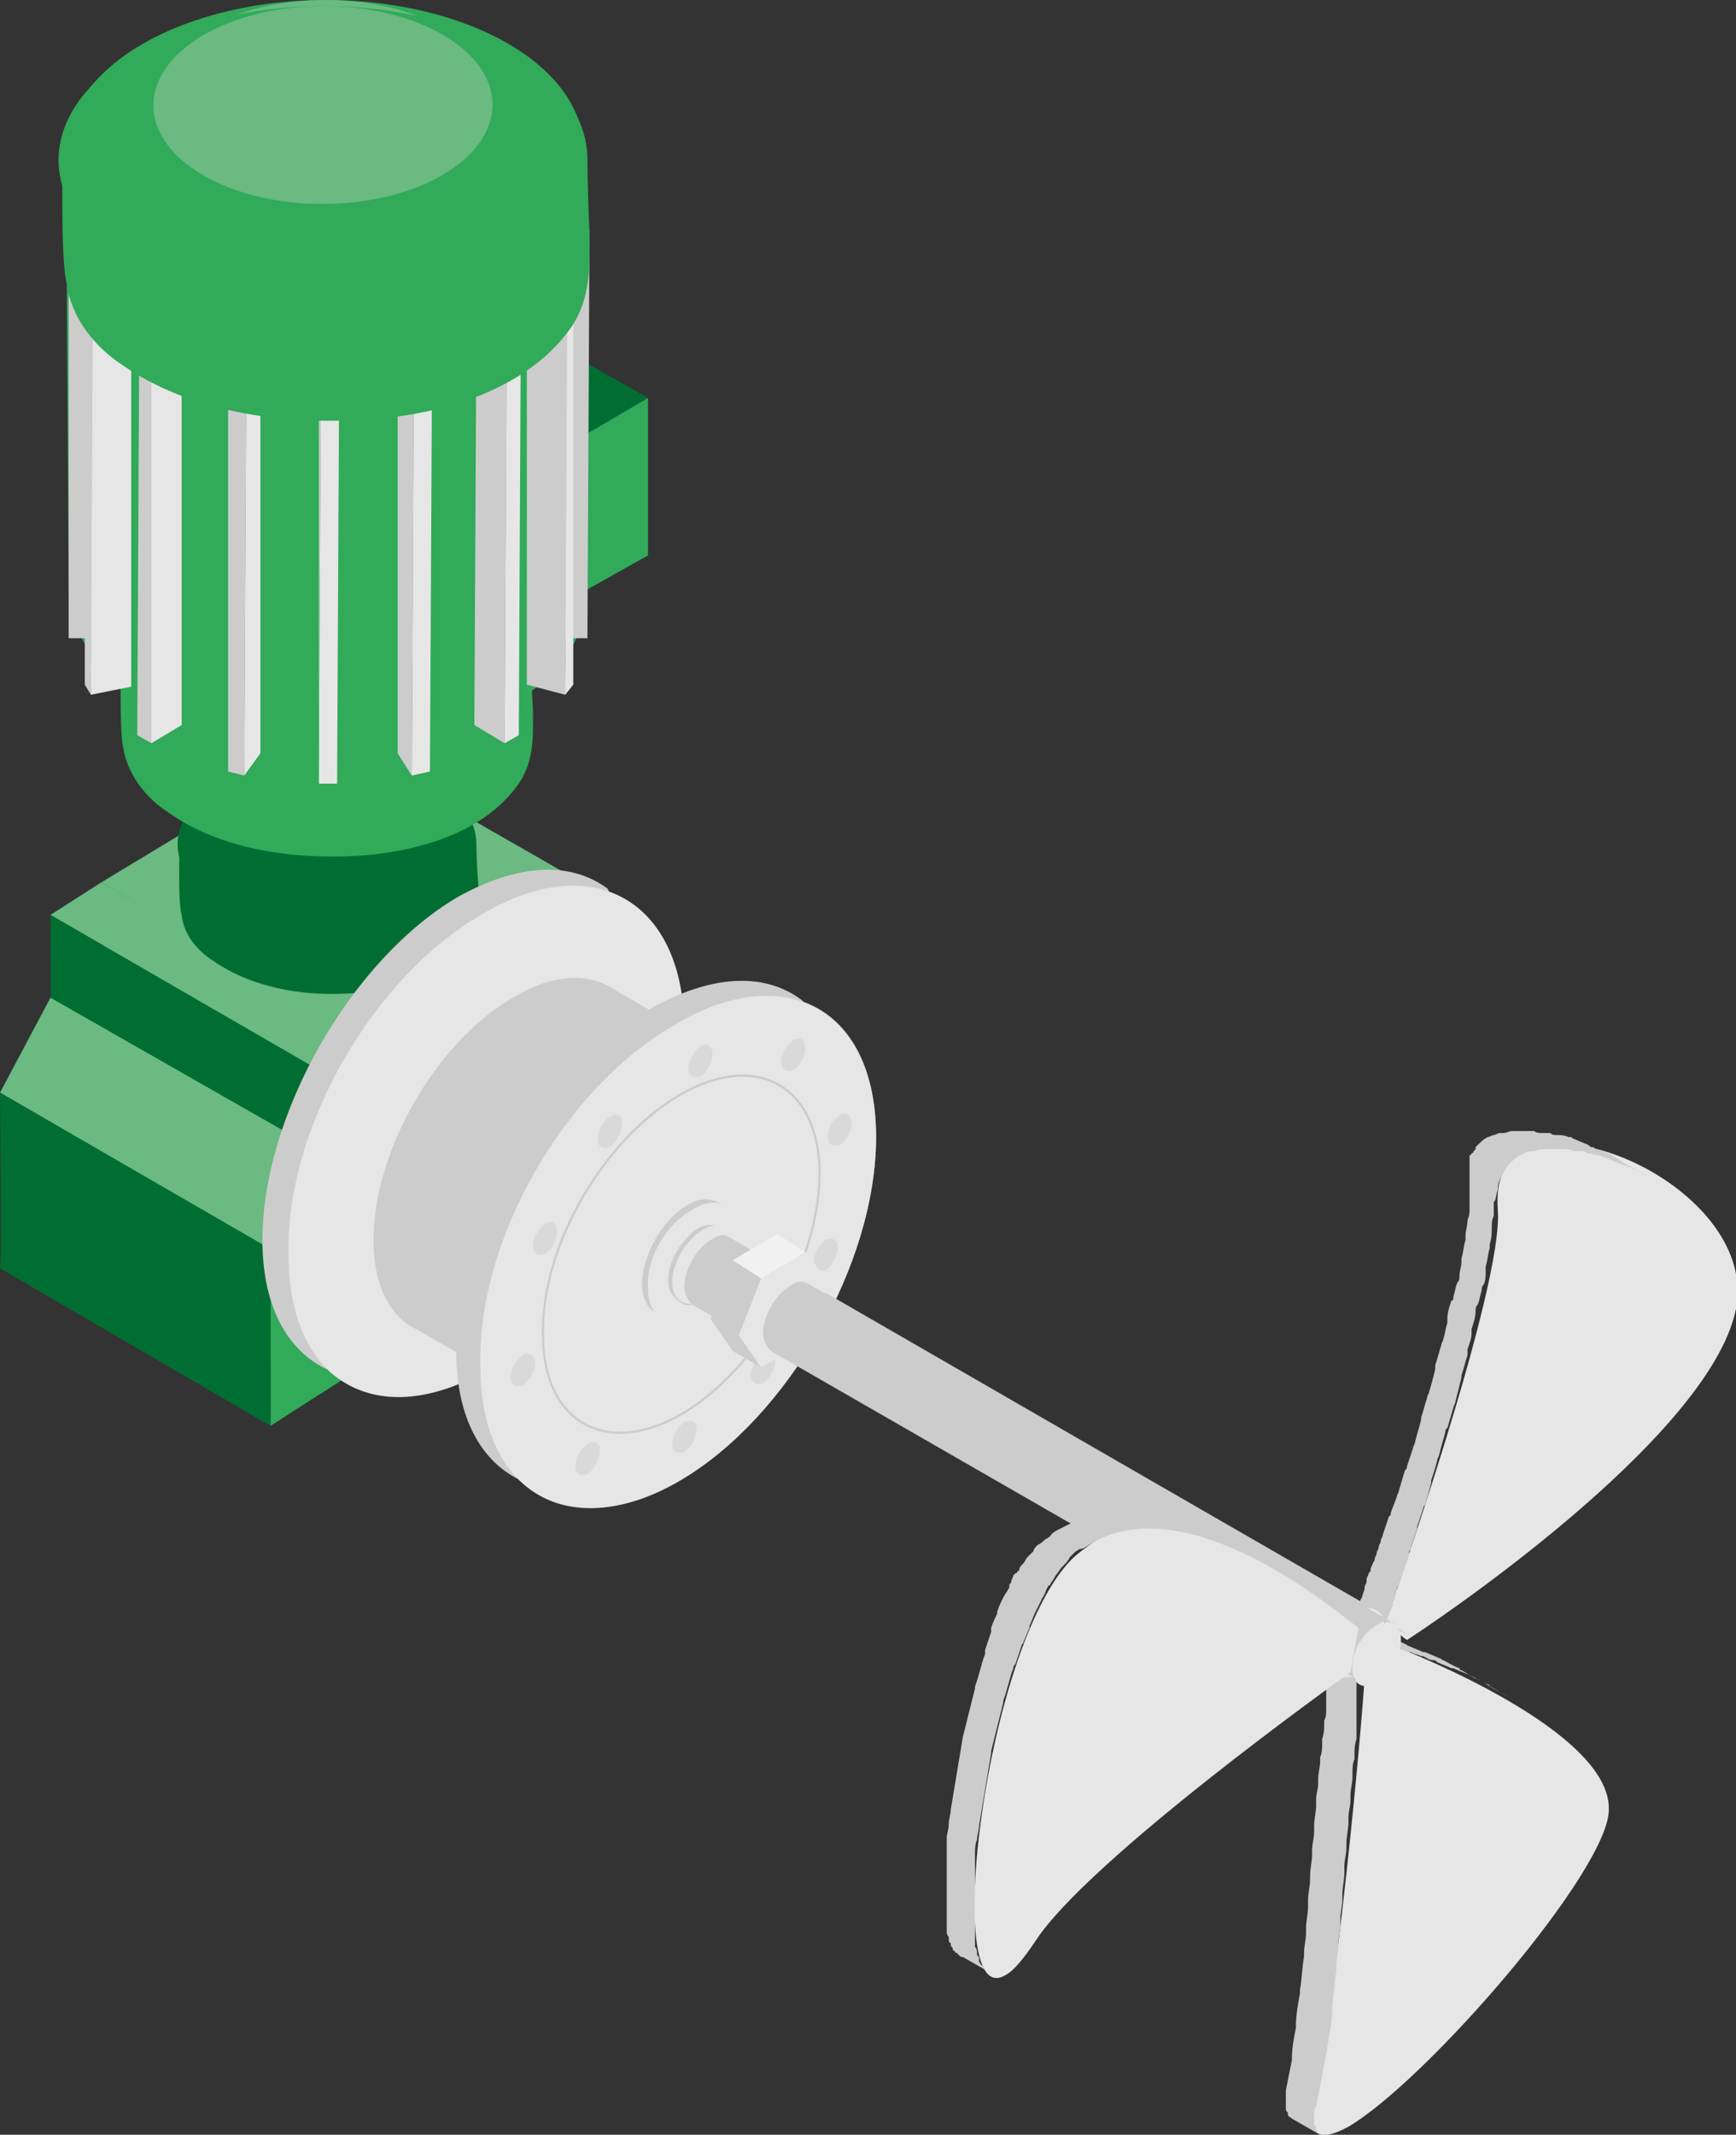 <?xml version="1.0" encoding="utf-8"?>
<!-- Generator: Adobe Illustrator 23.0.3, SVG Export Plug-In . SVG Version: 6.00 Build 0)  -->
<svg version="1.1" xmlns="http://www.w3.org/2000/svg" xmlns:xlink="http://www.w3.org/1999/xlink" x="0px" y="0px"
	 viewBox="0 0 86 105.7" style="enable-background:new 0 0 86 105.7;" xml:space="preserve">
<rect x="0" y="0" width="86" height="105.7" fill="#333333" stroke="none"/>
<style type="text/css">
	.st0{fill:#FFFFFF;}
	.st1{fill:none;stroke:#808080;stroke-width:0.106;stroke-miterlimit:10;}
	.st2{enable-background:new    ;}
	.st3{fill:#E7E6E6;}
	.st4{fill:#CDCCCC;}
	.st5{fill:#751518;}
	.st6{fill:#BD1622;}
	.st7{fill:#CC5261;}
	.st8{fill:#5C637D;}
	.st9{fill:#50566C;}
	.st10{fill:none;stroke:#CDCCCC;stroke-width:0.111;stroke-miterlimit:10;}
	.st11{fill:#D9D9D9;}
	.st12{fill:#F2F1F1;}
	.st13{fill:#006E32;}
	.st14{fill:#31AA59;}
	.st15{fill:#6ABA82;}
	.st16{fill:#868686;}
	.st17{fill:#3458A3;}
	.st18{fill:#9FABD8;}
	.st19{fill:#BFC9E8;}
</style>
<g id="Capa_2">
</g>
<g id="Capa_1">
	<g>
		<g class="st2">
			<g>
				<path class="st3" d="M69.3,81.6c0.5,0.2,10.5,4.1,10.4,8c0,3-9,13.4-12.9,15.7c-1.3,0.7-2,0.6-1.7-1c1.4-7.4,2.5-20.6,2.5-21.3
					L69.3,81.6z"/>
			</g>
			<g>
				<path class="st4" d="M69.5,81.7c0.1,0,0.2,0.1,0.3,0.1c0,0,0.1,0,0.1,0c0.1,0.1,0.3,0.1,0.5,0.2c0,0,0,0,0.1,0
					c0.2,0.1,0.3,0.2,0.5,0.2c0.1,0,0.1,0,0.2,0.1c0.2,0.1,0.5,0.2,0.7,0.3c0,0,0.1,0,0.1,0c0.2,0.1,0.5,0.2,0.7,0.3
					c0.1,0,0.1,0.1,0.2,0.1c0.3,0.1,0.5,0.3,0.8,0.4c0,0,0.1,0,0.1,0.1c0.3,0.2,0.6,0.3,0.9,0.5l-1.4-0.8c-0.1-0.1-0.3-0.1-0.4-0.2
					c-0.2-0.1-0.3-0.2-0.5-0.3c0,0-0.1,0-0.1-0.1c-0.3-0.1-0.6-0.3-0.8-0.4c-0.1,0-0.1-0.1-0.2-0.1c-0.2-0.1-0.5-0.2-0.7-0.3
					c0,0-0.1,0-0.1,0c-0.2-0.1-0.5-0.2-0.7-0.3c-0.1,0-0.1-0.1-0.2-0.1c-0.2-0.1-0.4-0.2-0.5-0.2c0,0,0,0-0.1,0
					c-0.1-0.1-0.3-0.1-0.4-0.2c0,0-0.1,0-0.1,0c0,0-0.1,0-0.1,0c-0.1-0.1-0.2-0.1-0.3-0.1c0,0,0,0-0.1,0c-0.1,0-0.1-0.1-0.2-0.1
					l1.4,0.8C69.3,81.6,69.4,81.7,69.5,81.7C69.5,81.7,69.5,81.7,69.5,81.7z"/>
				<path class="st4" d="M66.3,96.3c0-0.4,0.1-0.7,0.1-1.1c0-0.1,0-0.2,0-0.2c0-0.3,0.1-0.6,0.1-1c0-0.1,0-0.1,0-0.2
					c0-0.4,0.1-0.7,0.1-1.1c0-0.1,0-0.2,0-0.3c0-0.3,0.1-0.6,0.1-0.9c0-0.1,0-0.1,0-0.2c0-0.4,0.1-0.7,0.1-1.1c0-0.1,0-0.1,0-0.2
					c0-0.3,0.1-0.6,0.1-0.8c0-0.1,0-0.2,0-0.3c0-0.3,0.1-0.6,0.1-0.9c0-0.1,0-0.2,0-0.2c0-0.2,0-0.5,0.1-0.7c0-0.1,0-0.1,0-0.2
					c0-0.3,0-0.5,0.1-0.8c0-0.1,0-0.1,0-0.2c0-0.2,0-0.4,0-0.5c0-0.1,0-0.1,0-0.2c0-0.2,0-0.4,0-0.6c0,0,0-0.1,0-0.1
					c0-0.1,0-0.3,0-0.4c0-0.1,0-0.2,0-0.2c0,0,0-0.1,0-0.1c0-0.1,0-0.2,0-0.3c0-0.1,0-0.2,0-0.2c0,0,0,0,0,0c0-0.1,0-0.1,0-0.1
					l-1.4-0.8c0,0,0,0.1,0,0.1c0,0,0,0,0,0c0,0.2,0,0.4-0.1,0.7c0,0,0,0.1,0,0.1c0,0.1,0,0.3,0,0.4c0,0,0,0.1,0,0.1
					c0,0.2,0,0.4,0,0.6c0,0.1,0,0.1,0,0.2c0,0.2,0,0.4-0.1,0.6c0,0,0,0.1,0,0.1c0,0.3,0,0.5-0.1,0.8c0,0.1,0,0.2,0,0.2
					c0,0.2,0,0.5-0.1,0.7c0,0.1,0,0.1,0,0.2c0,0.3-0.1,0.6-0.1,0.9c0,0.1,0,0.1,0,0.2c0,0.3-0.1,0.5-0.1,0.8c0,0.1,0,0.2,0,0.3
					c0,0.3-0.1,0.7-0.1,1c0,0.1,0,0.2,0,0.3c0,0.3-0.1,0.6-0.1,0.9c0,0.1,0,0.1,0,0.2c0,0.4-0.1,0.7-0.1,1.1c0,0.1,0,0.1,0,0.2
					c0,0.3-0.1,0.6-0.1,1c0,0.1,0,0.2,0,0.3c0,0.4-0.1,0.7-0.1,1.1c0,0.1,0,0.1,0,0.2c0,0.3-0.1,0.7-0.1,1c0,0.1,0,0.1,0,0.2
					c-0.1,0.5-0.1,1.1-0.2,1.6c0,0.1,0,0.1,0,0.2c-0.1,0.5-0.2,1.1-0.2,1.6c0,0,0,0.1,0,0.1c-0.1,0.5-0.2,1-0.2,1.5c0,0,0,0.1,0,0.1
					c-0.1,0.5-0.2,1-0.3,1.5c0,0.1,0,0.2,0,0.3c0,0,0,0.1,0,0.1c0,0.1,0,0.1,0,0.2c0,0.1,0,0.2,0,0.2c0,0,0,0.1,0,0.1
					c0,0.1,0,0.1,0.1,0.2c0,0,0,0.1,0,0.1c0,0.1,0.1,0.1,0.2,0.2l1.4,0.8c-0.1,0-0.1-0.1-0.2-0.2c0,0,0-0.1,0-0.1
					c0-0.1,0-0.1-0.1-0.2c0,0,0-0.1,0-0.1c0-0.1,0-0.1,0-0.2c0-0.1,0-0.1,0-0.2c0-0.1,0-0.3,0.1-0.4c0.1-0.5,0.2-1,0.3-1.5
					c0,0,0,0,0-0.1c0.1-0.5,0.2-1,0.3-1.6c0,0,0-0.1,0-0.1c0.1-0.5,0.2-1,0.2-1.6c0-0.1,0-0.1,0-0.2c0.1-0.5,0.1-1.1,0.2-1.6
					c0,0,0-0.1,0-0.1c0-0.1,0-0.1,0-0.2c0-0.3,0.1-0.6,0.1-0.9C66.3,96.5,66.3,96.4,66.3,96.3z"/>
			</g>
			<g>
				<polygon class="st4" points="67.7,83 66.2,82.2 67.9,80.8 69.3,81.6 				"/>
			</g>
		</g>
		<g>
			<g class="st2">
				<g>
					<path class="st3" d="M75.4,57.1c3.2-1.9,11.6,2.5,10.6,7.7c-1.3,6.5-15.5,15.9-16.3,16.4l-1.1-0.8c0.3-0.8,5.9-16.7,5.6-20.5
						C74.1,58.4,74.5,57.6,75.4,57.1z"/>
				</g>
				<path class="st4" d="M74.2,58.9c0-0.3,0.1-0.5,0.2-0.7c0,0,0,0,0,0c0.1-0.2,0.2-0.4,0.4-0.6c0,0,0,0,0,0
					c0.2-0.2,0.3-0.3,0.5-0.4c0.2-0.1,0.4-0.2,0.6-0.2c0,0,0.1,0,0.1,0c0.2-0.1,0.4-0.1,0.6-0.1c0.1,0,0.1,0,0.2,0
					c0.2,0,0.4,0,0.5,0c0.1,0,0.1,0,0.2,0c0.2,0,0.3,0,0.5,0.1c0.1,0,0.2,0,0.3,0c0.1,0,0.2,0,0.3,0.1c0.2,0,0.4,0.1,0.6,0.1
					c0.1,0,0.2,0.1,0.3,0.1c0.2,0.1,0.5,0.2,0.7,0.3c0.1,0,0.2,0.1,0.3,0.1c0.3,0.1,0.6,0.3,0.9,0.4c0.1,0.1,0.2,0.1,0.3,0.2
					l-1.4-0.8c0,0-0.1-0.1-0.1-0.1c-0.1,0-0.1-0.1-0.2-0.1c-0.3-0.2-0.6-0.3-0.9-0.4c-0.1,0-0.1-0.1-0.2-0.1c-0.1,0-0.1,0-0.2-0.1
					c-0.2-0.1-0.5-0.2-0.7-0.3c-0.1,0-0.1-0.1-0.2-0.1c0,0-0.1,0-0.1,0c-0.2-0.1-0.4-0.1-0.6-0.1c-0.1,0-0.2,0-0.3-0.1
					c0,0,0,0-0.1,0c-0.1,0-0.2,0-0.3,0c-0.1,0-0.3,0-0.4-0.1c0,0-0.1,0-0.1,0c-0.1,0-0.1,0-0.2,0c-0.1,0-0.2,0-0.3,0
					c-0.1,0-0.1,0-0.2,0c-0.1,0-0.1,0-0.2,0c0,0-0.1,0-0.1,0c-0.1,0-0.3,0.1-0.4,0.1c0,0,0,0-0.1,0c0,0-0.1,0-0.1,0
					c-0.1,0-0.2,0.1-0.3,0.1c-0.1,0-0.2,0.1-0.3,0.1c-0.2,0.1-0.3,0.2-0.5,0.4c0,0,0,0-0.1,0.1c0,0,0,0,0,0c0,0,0,0,0,0.1
					c0,0-0.1,0.1-0.1,0.1c0,0,0,0.1-0.1,0.1c0,0,0,0.1-0.1,0.1c0,0,0,0.1,0,0.1c0,0,0,0.1,0,0.1c0,0,0,0.1,0,0.1c0,0,0,0,0,0
					c0,0,0,0,0,0c0,0,0,0.1,0,0.1c0,0,0,0.1,0,0.1c0,0,0,0.1,0,0.1c0,0,0,0.1,0,0.1c0,0.1,0,0.1,0,0.2c0,0,0,0.1,0,0.1c0,0,0,0,0,0
					c0,0,0,0.1,0,0.1c0,0.2,0,0.5,0,0.8c0,0.2,0,0.3,0,0.5c0,0,0,0.1,0,0.2c0,0.2,0,0.4-0.1,0.6c0,0,0,0,0,0c0,0.3-0.1,0.5-0.1,0.8
					c0,0.1,0,0.1,0,0.2c-0.1,0.3-0.1,0.6-0.2,0.9c0,0.1,0,0.1,0,0.2c0,0.2-0.1,0.4-0.1,0.7c0,0.1,0,0.2-0.1,0.3
					c-0.1,0.2-0.1,0.4-0.2,0.7c0,0.1,0,0.2-0.1,0.2c-0.1,0.3-0.2,0.6-0.2,0.9c0,0.1,0,0.1,0,0.2c-0.1,0.3-0.1,0.5-0.2,0.8
					c0,0.1-0.1,0.2-0.1,0.3c-0.1,0.3-0.2,0.7-0.3,1c0,0.1,0,0.1,0,0.2c-0.1,0.4-0.2,0.8-0.3,1.1c0,0.1-0.1,0.2-0.1,0.3
					c-0.1,0.3-0.2,0.7-0.3,1c0,0,0,0.1,0,0.1c-0.1,0.4-0.2,0.7-0.3,1.1c0,0.1-0.1,0.2-0.1,0.3c-0.1,0.3-0.2,0.6-0.3,0.9
					c0,0.1,0,0.1-0.1,0.2c-0.1,0.3-0.2,0.7-0.3,1c0,0.1-0.1,0.2-0.1,0.3c-0.1,0.3-0.2,0.5-0.3,0.8c0,0.1,0,0.1-0.1,0.2
					c-0.1,0.3-0.2,0.6-0.3,0.9c0,0.1-0.1,0.2-0.1,0.3c0,0.1-0.1,0.2-0.1,0.3c0,0.1-0.1,0.2-0.1,0.3c0,0.1-0.1,0.2-0.1,0.3
					c0,0.1-0.1,0.2-0.1,0.2c0,0.1-0.1,0.2-0.1,0.3c0,0.1,0,0.1-0.1,0.2c0,0.1-0.1,0.2-0.1,0.3c0,0,0,0.1,0,0.1
					c0,0.1-0.1,0.2-0.1,0.3c0,0,0,0.1,0,0.1c-0.1,0.2-0.1,0.4-0.2,0.5c0,0.1-0.1,0.1-0.1,0.2l1.1,0.8l1.4,0.8l-1.1-0.8
					c0,0,0-0.1,0.1-0.2c0-0.1,0.1-0.3,0.2-0.5c0,0,0-0.1,0-0.1c0-0.1,0.1-0.2,0.1-0.3c0,0,0-0.1,0-0.1c0-0.1,0.1-0.2,0.1-0.3
					c0-0.1,0-0.1,0.1-0.2c0-0.1,0.1-0.2,0.1-0.3c0-0.1,0.1-0.2,0.1-0.3c0-0.1,0.1-0.2,0.1-0.3c0-0.1,0.1-0.2,0.1-0.3
					c0-0.1,0.1-0.2,0.1-0.4c0-0.1,0-0.1,0.1-0.2c0,0,0-0.1,0-0.1c0.1-0.3,0.2-0.6,0.3-0.9c0,0,0-0.1,0-0.1c0.1-0.3,0.2-0.6,0.3-0.9
					c0-0.1,0.1-0.2,0.1-0.2c0.1-0.3,0.2-0.7,0.3-1.1c0,0,0-0.1,0-0.1c0.1-0.3,0.2-0.6,0.3-1c0-0.1,0.1-0.2,0.1-0.3
					c0.1-0.4,0.2-0.7,0.3-1.1c0-0.1,0-0.1,0.1-0.2c0.1-0.3,0.2-0.7,0.3-1c0-0.1,0.1-0.2,0.1-0.3c0.1-0.4,0.2-0.8,0.3-1.2
					c0,0,0-0.1,0-0.1c0.1-0.3,0.2-0.7,0.3-1c0-0.1,0-0.1,0-0.2c0,0,0-0.1,0-0.1c0.1-0.3,0.2-0.5,0.2-0.8c0-0.1,0-0.1,0-0.2
					c0.1-0.3,0.2-0.6,0.2-0.9c0-0.1,0-0.2,0.1-0.3c0.1-0.2,0.1-0.4,0.2-0.7c0-0.1,0-0.2,0.1-0.3c0.1-0.2,0.1-0.4,0.1-0.7
					c0-0.1,0-0.1,0-0.2c0,0,0,0,0,0c0.1-0.3,0.1-0.6,0.2-0.9c0-0.1,0-0.1,0-0.2c0.1-0.3,0.1-0.6,0.1-0.8c0,0,0,0,0,0c0,0,0,0,0,0
					c0-0.2,0-0.4,0.1-0.6c0-0.1,0-0.1,0-0.2c0-0.2,0-0.4,0-0.5C74.1,59.5,74.1,59.2,74.2,58.9C74.2,58.9,74.2,58.9,74.2,58.9z"/>
			</g>
		</g>
		<g>
			<path class="st13" d="M19.3,68.9V52L19.2,51L6.3,43.5L5,43.7c0,0,0.1,16.9,0,16.9L19.3,68.9"/>
			<polygon class="st14" points="31.1,61.7 31.1,45 19.3,52 19.3,68.9 			"/>
			<polygon class="st15" points="19.3,52 31.1,45 16.6,36.7 5,43.7 			"/>
		</g>
		<g>
			<g>
				<polygon class="st14" points="18.7,67.2 18.7,51.5 15.9,53.1 15.9,69 				"/>
				<polygon class="st15" points="16,53.1 18.6,51.5 5,43.7 2.5,45.3 				"/>
				<path class="st13" d="M15.9,69V53.1L2.5,45.3c0,0,0.1,15.8,0,15.8L15.9,69"/>
			</g>
			<g>
				<polygon class="st14" points="16.2,68.8 16.2,56.7 13.4,61.9 13.4,70.6 				"/>
				<polygon class="st15" points="13.5,61.9 16,57.1 2.5,49.4 0,54.1 				"/>
				<path class="st13" d="M13.4,70.6v-8.7L0,54.1c0,0,0.1,8.7,0,8.7"/>
			</g>
		</g>
		<g>
			<path class="st13" d="M23.6,41.8c0,0,0,0.8,0.1,2.1c0,1,0.1,1.8-0.5,2.7c-1.3,1.9-4,2.5-6.1,2.6c-2.2,0.1-4.6-0.3-6.5-1.6
				c-0.8-0.5-1.5-1.3-1.6-2.3c-0.2-0.6-0.1-3.4-0.1-3.4L23.6,41.8z"/>
			<g>
				
					<ellipse transform="matrix(1 -2.835001e-03 2.835001e-03 1 -0.119 4.597291e-02)" class="st13" cx="16.2" cy="41.8" rx="7.4" ry="4.3"/>
			</g>
		</g>
		<g>
			<g>
				<g>
					<polygon class="st15" points="25,28.1 28,29.8 28,22.1 25,20.5 					"/>
					<polygon class="st14" points="28,29.8 32.1,27.5 32.1,19.7 28,22.1 					"/>
				</g>
				<polygon class="st13" points="28,22.1 25,20.4 29.1,18 32.1,19.7 				"/>
			</g>
			<g>
				<g>
					<path class="st14" d="M26.3,32.3c0,0,0,1.1,0.1,2.8c0,1.3,0.1,2.5-0.7,3.7c-1.8,2.6-5.5,3.5-8.5,3.6c-3,0.1-6.4-0.4-8.9-2.2
						c-1.1-0.7-2-1.9-2.2-3.2c-0.2-0.8-0.1-4.7-0.1-4.7L26.3,32.3z"/>
					<g>
						
							<ellipse transform="matrix(1 -2.835001e-03 2.835001e-03 1 -9.167556e-02 4.566965e-02)" class="st14" cx="16.1" cy="32.4" rx="10.3" ry="5.9"/>
					</g>
				</g>
				<path class="st14" d="M3.3,11.8c1.1,3.2,6.1,4.4,9.6,5c4.2,0.7,7.7,1.2,11-1.6c3.9-3.3,5-1.4,5-3.9c0,3.6,0,14.3,0.1,16.5
					c0,1.7,0.1,3.2-0.9,4.6c-2.2,3.2-6.9,4.4-10.6,4.5c-3.8,0.2-8-0.5-11.1-2.7c-1.4-0.9-2.5-2.3-2.8-4C3.4,30,3.4,29.5,3.4,29
					c0-1.9-0.1-13.2-0.1-17.5c0-0.1,0-0.2,0-0.3C3.3,11.6,3.3,11.8,3.3,11.8z"/>
				<g>
					
						<ellipse transform="matrix(1 -2.835001e-03 2.835001e-03 1 -2.099006e-02 4.556190e-02)" class="st14" cx="16.1" cy="7.4" rx="12.8" ry="7.4"/>
				</g>
				<g>
					
						<ellipse transform="matrix(1 -2.835001e-03 2.835001e-03 1 -1.353578e-02 4.555133e-02)" class="st15" cx="16.1" cy="4.8" rx="8.3" ry="4.8"/>
				</g>
				<g>
					<g class="st2">
						<g>
							<polygon class="st3" points="9,16.3 7.5,17.2 6.9,16.8 8.3,15.9 							"/>
						</g>
						<g>
							<polygon class="st3" points="9,16.3 9,35.9 7.5,36.8 7.5,17.2 							"/>
						</g>
						<g>
							<polygon class="st4" points="7.5,17.2 7.5,36.8 6.8,36.4 6.9,16.8 							"/>
						</g>
					</g>
					<g class="st2">
						<g>
							<polygon class="st3" points="25.8,16.8 25.1,17.2 23.6,16.3 24.3,15.9 							"/>
						</g>
						<g>
							<polygon class="st3" points="25.8,16.8 25.7,36.4 25,36.8 25.1,17.2 							"/>
						</g>
						<g>
							<polygon class="st4" points="25.1,17.2 25,36.8 23.5,35.9 23.6,16.3 							"/>
						</g>
					</g>
					<g class="st2">
						<g>
							<rect x="15.8" y="18" class="st3" width="1" height="1.2"/>
						</g>
						<g>
							<polygon class="st3" points="16.8,19.2 16.7,38.8 15.8,38.8 15.9,19.2 							"/>
						</g>
						<g>
							<polygon class="st4" points="15.9,19.2 15.8,38.8 15.8,37.6 15.8,18 							"/>
						</g>
					</g>
					<g class="st2">
						<g>
							<polygon class="st8" points="5.5,11.4 5.4,31 5.4,31.6 5.5,12 							"/>
						</g>
						<g>
							<polygon class="st3" points="5.5,11.4 5.5,12 3.4,12 3.4,11.4 							"/>
						</g>
						<g>
							<polygon class="st4" points="5.5,12 5.4,31.6 3.4,31.6 3.4,12 							"/>
						</g>
						<g>
							<polygon class="st3" points="3.4,12 3.4,31.6 3.4,31 3.4,11.4 							"/>
						</g>
					</g>
					<g class="st2">
						<g>
							<polygon class="st8" points="29.2,11.4 29.1,31 29.1,31.6 29.2,12 							"/>
						</g>
						<g>
							<polygon class="st3" points="29.2,11.4 29.2,12 27.1,12 27.1,11.4 							"/>
						</g>
						<g>
							<polygon class="st4" points="29.2,12 29.1,31.6 27,31.6 27.1,12 							"/>
						</g>
						<g>
							<polygon class="st9" points="27.1,12 27,31.6 27,31 27.1,11.4 							"/>
						</g>
					</g>
					<g class="st2">
						<g>
							<polygon class="st3" points="12.9,17.7 12.2,18.8 11.3,18.6 12,17.5 							"/>
						</g>
						<g>
							<polygon class="st3" points="12.9,17.7 12.9,37.3 12.1,38.4 12.2,18.8 							"/>
						</g>
						<g>
							<polygon class="st4" points="12.2,18.8 12.1,38.4 11.3,38.2 11.3,18.6 							"/>
						</g>
					</g>
					<g class="st2">
						<g>
							<polygon class="st3" points="6.1,13.8 6.5,14.4 4.6,14.8 4.2,14.3 							"/>
						</g>
						<g>
							<polygon class="st3" points="6.5,14.4 6.5,34 4.5,34.4 4.6,14.8 							"/>
						</g>
						<g>
							<polygon class="st4" points="4.6,14.8 4.5,34.4 4.2,33.9 4.2,14.3 							"/>
						</g>
					</g>
					<g class="st2">
						<g>
							<polygon class="st3" points="28.4,14.3 28.1,14.8 26.1,14.3 26.5,13.8 							"/>
						</g>
						<g>
							<polygon class="st3" points="28.4,14.3 28.4,33.9 28,34.4 28.1,14.8 							"/>
						</g>
						<g>
							<polygon class="st4" points="28.1,14.8 28,34.4 26.1,33.9 26.1,14.3 							"/>
						</g>
					</g>
					<g class="st2">
						<g>
							<polygon class="st3" points="20.6,17.5 21.4,18.6 20.5,18.8 19.7,17.7 							"/>
						</g>
						<g>
							<polygon class="st3" points="21.4,18.6 21.3,38.2 20.4,38.4 20.5,18.8 							"/>
						</g>
						<g>
							<polygon class="st4" points="20.5,18.8 20.4,38.4 19.7,37.3 19.7,17.7 							"/>
						</g>
					</g>
				</g>
				<g>
					<path class="st14" d="M29.1,7.9c0,0,0,1.3,0.1,3.6c0,1.7,0.1,3.2-0.9,4.7c-2.3,3.3-7,4.5-10.8,4.6c-3.9,0.2-8.2-0.5-11.4-2.7
						c-1.4-0.9-2.6-2.4-2.8-4.1c-0.3-1.1-0.2-6-0.2-6L29.1,7.9z"/>
					<g>
						
							<ellipse transform="matrix(1 -2.835001e-03 2.835001e-03 1 -2.236289e-02 4.549573e-02)" class="st14" cx="16" cy="7.9" rx="13.1" ry="7.6"/>
					</g>
					<g>
						
							<ellipse transform="matrix(1 -2.835001e-03 2.835001e-03 1 -1.475269e-02 4.548494e-02)" class="st15" cx="16" cy="5.2" rx="8.4" ry="4.9"/>
					</g>
				</g>
			</g>
		</g>
		<g>
			<g>
				<path class="st4" d="M30.2,44.2L30.1,44c-1.9-1.4-4.5-1.2-7.4,0.4c-5.3,3.1-9.7,10.8-9.7,17c0,3.1,1.1,5.3,3,6.3l0.2,0.1
					c1.8,1.7,4.7,1.9,7.9,0c5.3-3.1,9.7-10.7,9.7-17C33.8,47.3,32.4,45,30.2,44.2z"/>
				<g>
					<path class="st3" d="M24,45.2c-5.5,3.1-9.9,10.7-9.7,17c0,6.2,4.4,8.8,9.9,5.6c5.3-3.1,9.7-10.7,9.7-17
						C33.8,44.5,29.3,42.1,24,45.2z"/>
				</g>
			</g>
			<g>
				<path class="st4" d="M39.5,54.2l-8.9-5.1c-1.4-1-3.2-0.9-5.2,0.3c-3.8,2.2-6.9,7.6-6.9,12c0,2.2,0.8,3.8,2.1,4.4l8.9,5.1
					c1.3,1.2,3.3,1.4,5.6,0c3.8-2.2,6.9-7.5,6.9-12C42,56.4,41,54.8,39.5,54.2z"/>
				<g>
					<path class="st3" d="M35.1,54.9c-3.9,2.2-7,7.5-6.9,12c0,4.4,3.1,6.2,7,4c3.8-2.2,6.9-7.5,6.9-12C42,54.5,38.8,52.7,35.1,54.9z
						"/>
				</g>
			</g>
			<g>
				<path class="st4" d="M39.8,49.6l-0.1-0.1c-1.9-1.4-4.5-1.2-7.4,0.4c-5.3,3.1-9.7,10.8-9.7,17c0,3.1,1.1,5.3,3,6.3l0.2,0.1
					c1.8,1.7,4.7,1.9,7.9,0c5.3-3.1,9.7-10.7,9.7-17C43.4,52.7,42,50.4,39.8,49.6z"/>
				<g>
					<path class="st3" d="M33.5,50.7c-5.5,3.1-9.9,10.7-9.7,17c0,6.2,4.4,8.8,9.9,5.6c5.3-3.1,9.7-10.7,9.7-17
						C43.4,50,38.9,47.5,33.5,50.7z"/>
				</g>
			</g>
			<g>
				<path class="st4" d="M35.7,59.6L35.7,59.6c-0.5-0.3-1.1-0.3-1.7,0.1c-1.2,0.7-2.2,2.5-2.2,3.9c0,0.7,0.3,1.2,0.7,1.4l0,0
					c0.4,0.4,1.1,0.4,1.8,0c1.2-0.7,2.2-2.4,2.2-3.9C36.6,60.3,36.2,59.8,35.7,59.6z"/>
				<g>
					<path class="st3" d="M34.3,59.9c-1.3,0.7-2.3,2.4-2.2,3.9c0,1.4,1,2,2.3,1.3c1.2-0.7,2.2-2.4,2.2-3.9
						C36.6,59.7,35.5,59.1,34.3,59.9z"/>
				</g>
			</g>
			<g>
				<path class="st4" d="M35.7,60.8L35.7,60.8c-0.3-0.2-0.7-0.2-1.1,0c-0.8,0.5-1.5,1.6-1.5,2.6c0,0.5,0.2,0.8,0.5,1l0,0
					c0.3,0.3,0.7,0.3,1.2,0c0.8-0.5,1.5-1.6,1.5-2.6C36.3,61.2,36.1,60.9,35.7,60.8z"/>
				<g>
					<path class="st3" d="M34.8,60.9c-0.8,0.5-1.5,1.6-1.5,2.6c0,0.9,0.7,1.3,1.5,0.9c0.8-0.5,1.5-1.6,1.5-2.6
						C36.3,60.8,35.6,60.4,34.8,60.9z"/>
				</g>
			</g>
			<g>
				<path class="st4" d="M68.1,79.7L36.2,61.3c-0.3-0.2-0.6-0.2-1,0.1c-0.7,0.4-1.3,1.5-1.3,2.3c0,0.4,0.2,0.7,0.4,0.9l31.9,18.4
					c0.2,0.2,0.6,0.3,1.1,0c0.7-0.4,1.3-1.5,1.3-2.3C68.6,80.1,68.4,79.8,68.1,79.7z"/>
				<g>
					<path class="st3" d="M67.2,79.8c-0.8,0.4-1.4,1.5-1.3,2.3c0,0.8,0.6,1.2,1.4,0.8c0.7-0.4,1.3-1.5,1.3-2.3
						C68.6,79.7,67.9,79.4,67.2,79.8z"/>
				</g>
			</g>
			<g>
				<path class="st10" d="M33.7,54.2c-3.8,2.2-6.9,7.5-6.8,11.9c0,4.3,3.1,6.1,6.9,3.9c3.7-2.2,6.8-7.5,6.8-11.9
					C40.6,53.8,37.5,52,33.7,54.2z"/>
			</g>
			<g>
				<path class="st11" d="M39.3,51.5c-0.3,0.2-0.6,0.7-0.6,1.1c0,0.4,0.3,0.5,0.6,0.4c0.3-0.2,0.6-0.7,0.6-1.1S39.7,51.3,39.3,51.5z
					"/>
			</g>
			<g>
				<path class="st11" d="M34.7,51.8c-0.3,0.2-0.6,0.7-0.6,1.1c0,0.4,0.3,0.5,0.6,0.4c0.3-0.2,0.6-0.7,0.6-1.1S35,51.6,34.7,51.8z"
					/>
			</g>
			<g>
				<path class="st11" d="M27,60.6c-0.3,0.2-0.6,0.7-0.6,1.1c0,0.4,0.3,0.5,0.6,0.4c0.3-0.2,0.6-0.7,0.6-1.1
					C27.6,60.5,27.3,60.4,27,60.6z"/>
			</g>
			<g>
				<path class="st11" d="M30.2,55.3c-0.3,0.2-0.6,0.7-0.6,1.1c0,0.4,0.3,0.5,0.6,0.4c0.3-0.2,0.6-0.7,0.6-1.1
					C30.9,55.2,30.6,55.1,30.2,55.3z"/>
			</g>
			<g>
				<path class="st11" d="M25.9,67.1c-0.3,0.2-0.6,0.7-0.6,1.1c0,0.4,0.3,0.5,0.6,0.4c0.3-0.2,0.6-0.7,0.6-1.1
					C26.5,67.1,26.2,66.9,25.9,67.1z"/>
			</g>
			<g>
				<path class="st11" d="M29.1,71.5c-0.3,0.2-0.6,0.7-0.6,1.1c0,0.4,0.3,0.5,0.6,0.4c0.3-0.2,0.6-0.7,0.6-1.1
					C29.8,71.5,29.5,71.3,29.1,71.5z"/>
			</g>
			<g>
				<path class="st11" d="M41.6,55.2c-0.3,0.2-0.6,0.7-0.6,1.1c0,0.4,0.3,0.5,0.6,0.4c0.3-0.2,0.6-0.7,0.6-1.1
					C42.2,55.2,41.9,55,41.6,55.2z"/>
			</g>
			<g>
				<path class="st11" d="M33.9,70.4c-0.3,0.2-0.6,0.7-0.6,1.1c0,0.4,0.3,0.5,0.6,0.4c0.3-0.2,0.6-0.7,0.6-1.1
					C34.6,70.4,34.3,70.3,33.9,70.4z"/>
			</g>
			<g>
				<path class="st11" d="M37.8,67c-0.3,0.2-0.6,0.7-0.6,1.1c0,0.4,0.3,0.5,0.6,0.4c0.3-0.2,0.6-0.7,0.6-1.1
					C38.4,67,38.2,66.8,37.8,67z"/>
			</g>
			<g>
				<path class="st11" d="M40.9,61.4c-0.3,0.2-0.6,0.7-0.6,1.1c0,0.4,0.3,0.5,0.6,0.4c0.3-0.2,0.6-0.7,0.6-1.1
					C41.5,61.4,41.2,61.2,40.9,61.4z"/>
			</g>
			<g>
				<g class="st2">
					<g>
						<polygon class="st4" points="37.7,67.7 36.3,66.9 35.2,65.3 36.6,66.1 						"/>
					</g>
					<g>
						<polygon class="st3" points="39.9,62 41.1,63.5 40,66.4 37.7,67.7 36.6,66.1 37.7,63.3 						"/>
					</g>
					<g>
						<polygon class="st4" points="36.6,66.1 35.2,65.3 36.3,62.4 37.7,63.3 						"/>
					</g>
					<g>
						<polygon class="st12" points="37.7,63.3 36.3,62.4 38.5,61.1 39.9,62 						"/>
					</g>
				</g>
			</g>
			<g>
				<path class="st4" d="M68.1,79.7l-28-16.1c-0.3-0.2-0.6-0.2-1,0.1c-0.7,0.4-1.3,1.5-1.3,2.3c0,0.4,0.2,0.7,0.4,0.9l28,16.1
					c0.2,0.2,0.6,0.3,1.1,0c0.7-0.4,1.3-1.5,1.3-2.3C68.6,80.1,68.4,79.8,68.1,79.7z"/>
				<g>
					<path class="st3" d="M67.2,79.8c-0.8,0.4-1.4,1.5-1.3,2.3c0,0.8,0.6,1.2,1.4,0.8c0.7-0.4,1.3-1.5,1.3-2.3
						C68.6,79.7,67.9,79.4,67.2,79.8z"/>
				</g>
			</g>
		</g>
		<g class="st2">
			<path class="st4" d="M67.1,81.9c0.1-0.2,0.1-0.4,0.3-0.6c0,0,0,0,0,0c0.1-0.2,0.2-0.4,0.4-0.5c0,0,0,0,0,0
				c0.1-0.1,0.3-0.3,0.5-0.4c0.1,0,0.1-0.1,0.2-0.1c0,0,0,0,0,0c0.1,0,0.1,0,0.2,0c0,0,0,0,0,0c0.1,0,0.1,0,0.2,0c0,0,0,0,0,0
				c0.1,0,0.1,0,0.2,0.1l-1.4-0.8c0,0,0,0,0,0c0,0,0,0-0.1,0c0,0,0,0-0.1,0c0,0,0,0,0,0c0,0,0,0,0,0c0,0,0,0,0,0c0,0,0,0-0.1,0
				c0,0-0.1,0-0.1,0c0,0,0,0,0,0c0,0,0,0,0,0c0,0,0,0,0,0c0,0-0.1,0-0.1,0c0,0,0,0,0,0c0,0,0,0,0,0c0,0,0,0-0.1,0
				c-0.1,0-0.1,0.1-0.2,0.1c-0.1,0.1-0.3,0.2-0.4,0.3c0,0,0,0-0.1,0.1c0,0,0,0,0,0c0,0,0,0-0.1,0.1c0,0-0.1,0.1-0.1,0.1
				c0,0-0.1,0.1-0.1,0.1c0,0,0,0.1-0.1,0.1c0,0,0,0.1-0.1,0.1c0,0,0,0,0,0c0,0,0,0,0,0c0,0,0,0.1-0.1,0.1c0,0,0,0.1-0.1,0.1
				c0,0,0,0.1,0,0.1c0,0,0,0.1,0,0.1c0,0,0,0.1,0,0.1c0,0,0,0,0,0.1c0,0,0,0,0,0c0,0,0,0,0,0c0,0,0,0.1,0,0.1c0,0.1,0,0.1,0,0.2
				c0,0.1,0,0.2,0,0.2c0,0.4,0.1,0.7,0.4,0.8l1.4,0.8c-0.2-0.1-0.4-0.4-0.4-0.8C67,82.4,67,82.2,67.1,81.9
				C67.1,82,67.1,81.9,67.1,81.9z"/>
			<g>
				<path class="st3" d="M68.2,80.5c0.7-0.4,1.2-0.1,1.2,0.7c0,0.8-0.5,1.7-1.2,2.1c-0.7,0.4-1.2,0.1-1.2-0.7
					C67,81.8,67.5,80.8,68.2,80.5z"/>
			</g>
		</g>
		<g>
			<g class="st2">
				<path class="st4" d="M54.1,76.4c0.2-0.1,0.4-0.2,0.6-0.3c0,0,0.1,0,0.1,0c0.2-0.1,0.3-0.1,0.5-0.2c0.1,0,0.2,0,0.2-0.1
					c0.1,0,0.2-0.1,0.4-0.1c0.1,0,0.2,0,0.2,0c0.1,0,0.3,0,0.4,0c0.1,0,0.2,0,0.2,0c0.2,0,0.4,0,0.6,0c0,0,0.1,0,0.1,0
					c0.3,0,0.5,0.1,0.8,0.1c0.1,0,0.1,0,0.2,0c0.3,0.1,0.7,0.1,1,0.2c0,0,0.1,0,0.1,0c0.5,0.1,0.9,0.3,1.4,0.5c0,0,0,0,0.1,0
					c0.3,0.1,0.6,0.3,0.9,0.4c0,0,0.1,0,0.1,0.1c0.3,0.1,0.6,0.3,0.9,0.5c0.1,0.1,0.2,0.1,0.3,0.2L61.8,77c-0.1,0-0.2-0.1-0.3-0.1
					c0,0,0,0-0.1,0c-0.3-0.2-0.6-0.3-0.9-0.5c0,0-0.1,0-0.1-0.1c-0.3-0.1-0.6-0.3-0.9-0.4c0,0,0,0,0,0c0,0,0,0,0,0
					c-0.5-0.2-0.9-0.4-1.4-0.5c0,0,0,0-0.1,0c0,0,0,0-0.1,0c-0.3-0.1-0.7-0.2-1-0.2c0,0-0.1,0-0.1,0c0,0-0.1,0-0.1,0
					c-0.3,0-0.5-0.1-0.8-0.1c0,0,0,0,0,0c0,0-0.1,0-0.1,0c-0.2,0-0.4,0-0.6,0c0,0-0.1,0-0.1,0c0,0-0.1,0-0.1,0c-0.1,0-0.3,0-0.4,0
					c0,0-0.1,0-0.1,0c0,0-0.1,0-0.1,0c-0.1,0-0.2,0-0.4,0.1c-0.1,0-0.1,0-0.2,0c0,0,0,0-0.1,0c-0.2,0-0.3,0.1-0.5,0.2
					c0,0-0.1,0-0.1,0c0,0,0,0,0,0c-0.2,0.1-0.4,0.2-0.6,0.3c-0.2,0.1-0.4,0.2-0.5,0.4c-0.1,0-0.1,0.1-0.2,0.1
					c-0.1,0.1-0.2,0.2-0.4,0.3c0,0,0,0,0,0c-0.1,0.1-0.2,0.2-0.2,0.3c0,0-0.1,0.1-0.1,0.1c0,0-0.1,0.1-0.1,0.1c0,0-0.1,0.1-0.1,0.1
					c-0.1,0.1-0.1,0.2-0.2,0.3c0,0,0,0,0,0c0,0,0,0,0,0c-0.1,0.1-0.2,0.2-0.2,0.3c0,0,0,0.1-0.1,0.1c0,0,0,0.1-0.1,0.1
					c0,0-0.1,0.1-0.1,0.1c0,0.1-0.1,0.2-0.1,0.3c0,0.1-0.1,0.1-0.1,0.2c0,0,0,0,0,0.1c-0.1,0.2-0.2,0.3-0.3,0.5l0,0c0,0,0,0,0,0
					c0,0,0,0,0,0c-0.1,0.2-0.2,0.4-0.3,0.7c0,0,0,0,0,0c0,0,0,0.1,0,0.1c-0.1,0.2-0.2,0.4-0.3,0.7c0,0,0,0,0,0.1c0,0,0,0.1,0,0.1
					c-0.1,0.3-0.2,0.6-0.3,0.9c0,0,0,0.1,0,0.1c0,0,0,0,0,0.1c-0.2,0.5-0.3,1.1-0.5,1.6c0,0,0,0,0,0.1c0,0,0,0,0,0
					c-0.2,0.8-0.4,1.6-0.6,2.4c0,0,0,0,0,0c0,0,0,0,0,0c-0.1,0.6-0.2,1.2-0.3,1.8c0,0,0,0,0,0c-0.1,0.6-0.2,1.2-0.3,1.8c0,0,0,0,0,0
					c0,0.2-0.1,0.5-0.1,0.7c0,0,0,0,0,0c0,0.3-0.1,0.5-0.1,0.7c0,0.1,0,0.2,0,0.2c0,0.2,0,0.3,0,0.5c0,0.1,0,0.2,0,0.3
					c0,0.1,0,0.3,0,0.4c0,0.1,0,0.2,0,0.3c0,0.1,0,0.3,0,0.4c0,0.1,0,0.2,0,0.2c0,0.1,0,0.3,0,0.4c0,0.1,0,0.1,0,0.2
					c0,0.2,0,0.3,0,0.4c0,0,0,0.1,0,0.1c0,0.2,0,0.4,0,0.5c0,0,0,0.1,0,0.1c0,0.1,0,0.2,0,0.4c0,0.1,0,0.1,0,0.2
					c0,0.1,0,0.2,0.1,0.3c0,0.1,0,0.1,0,0.1c0,0.1,0,0.2,0.1,0.2c0,0,0,0.1,0,0.1c0,0.1,0.1,0.1,0.1,0.2c0,0,0,0.1,0.1,0.1
					c0,0.1,0.1,0.1,0.1,0.1c0,0,0,0,0.1,0.1c0.1,0.1,0.1,0.1,0.2,0.1l1.4,0.8c-0.1,0-0.1-0.1-0.2-0.1c0,0,0,0-0.1-0.1
					c0,0-0.1-0.1-0.1-0.1c0,0,0-0.1-0.1-0.1c0-0.1-0.1-0.1-0.1-0.2c0,0,0-0.1,0-0.1c0-0.1,0-0.1-0.1-0.2c0,0,0-0.1,0-0.1
					c0-0.1,0-0.2-0.1-0.3c0-0.1,0-0.1,0-0.2c0-0.1,0-0.2,0-0.4c0,0,0-0.1,0-0.1c0-0.2,0-0.3,0-0.5c0,0,0-0.1,0-0.1
					c0-0.1,0-0.3,0-0.4c0-0.1,0-0.1,0-0.2c0-0.1,0-0.3,0-0.4c0-0.1,0-0.2,0-0.2c0-0.1,0-0.3,0-0.4c0-0.1,0-0.2,0-0.3
					c0-0.1,0-0.3,0-0.4c0-0.1,0-0.2,0-0.3c0-0.2,0-0.3,0-0.5c0-0.1,0-0.2,0-0.2c0-0.2,0-0.5,0.1-0.7c0,0,0,0,0,0
					c0-0.2,0.1-0.5,0.1-0.7c0.1-0.6,0.2-1.2,0.3-1.8c0,0,0,0,0,0c0.1-0.6,0.2-1.2,0.3-1.8c0,0,0-0.1,0-0.1c0.2-0.8,0.4-1.6,0.6-2.4
					c0,0,0-0.1,0-0.1c0.2-0.5,0.3-1.1,0.5-1.6c0-0.1,0-0.1,0.1-0.2c0.1-0.3,0.2-0.6,0.3-0.9c0-0.1,0.1-0.1,0.1-0.2
					c0.1-0.2,0.2-0.5,0.3-0.7c0,0,0-0.1,0-0.1c0.1-0.2,0.2-0.5,0.3-0.7c0,0,0,0,0,0c0,0,0,0,0,0c0.1-0.2,0.2-0.4,0.3-0.6
					c0-0.1,0.1-0.1,0.1-0.2c0.1-0.1,0.1-0.3,0.2-0.4c0,0,0-0.1,0.1-0.1c0.1-0.2,0.2-0.3,0.3-0.5c0,0,0,0,0,0
					c0.1-0.1,0.2-0.3,0.3-0.4c0,0,0.1-0.1,0.1-0.1c0.1-0.1,0.2-0.2,0.3-0.4c0.1-0.1,0.2-0.2,0.3-0.3c0.1,0,0.1-0.1,0.2-0.1
					C53.7,76.7,53.9,76.5,54.1,76.4z"/>
				<g>
					<path class="st3" d="M54.1,76.4c5-2.9,12.7,3.9,13.2,4.2l-0.4,2.2c-0.7,0.5-13,9.3-15.6,13.3c-0.6,0.9-1.1,1.5-1.5,1.7
						c-3.2,1.9-1-16.3,3.3-20.6C53.4,76.9,53.7,76.7,54.1,76.4z"/>
				</g>
			</g>
		</g>
	</g>
</g>
</svg>
